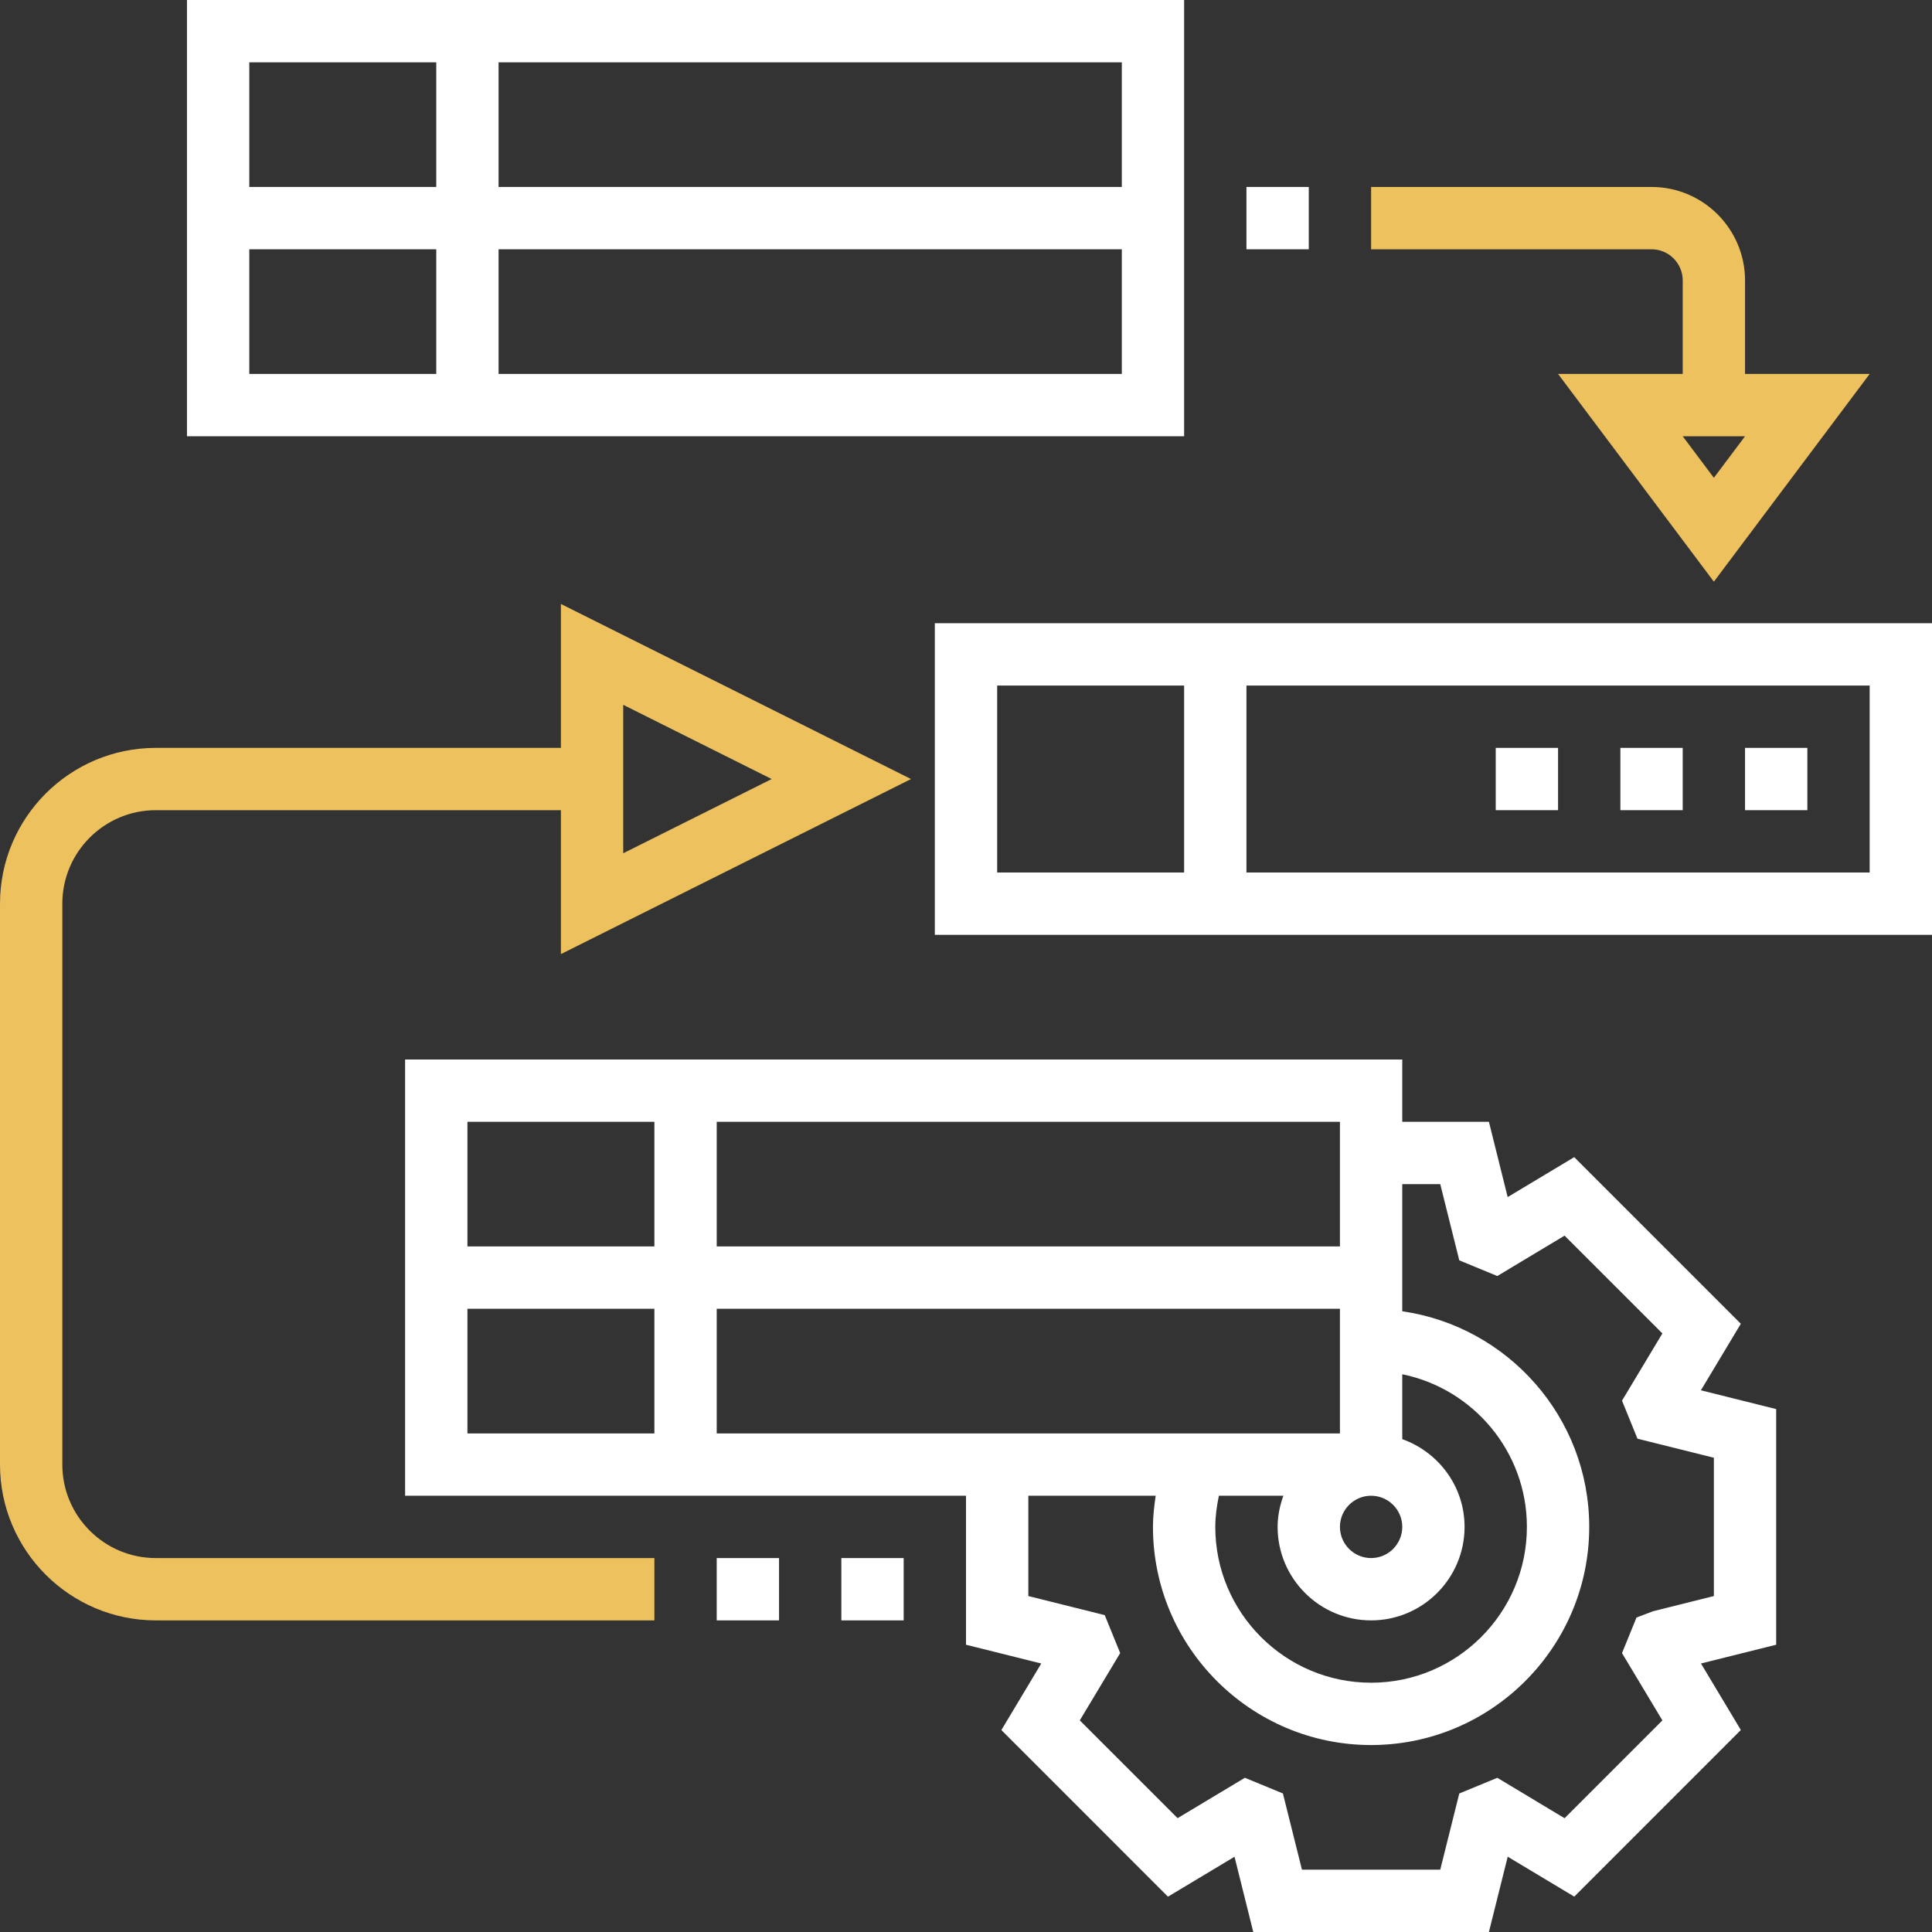 <?xml version="1.0" encoding="UTF-8"?>
<svg width="100px" height="100px" viewBox="0 0 100 100" version="1.1" xmlns="http://www.w3.org/2000/svg" xmlns:xlink="http://www.w3.org/1999/xlink">
    <rect x="0" y="0" width="100" height="100" fill="#333333" stroke="none"/>
    <!-- Generator: Sketch 58 (84663) - https://sketch.com -->
    <title>devops_icon</title>
    <desc>Created with Sketch.</desc>
    <g id="Main-site" stroke="none" stroke-width="1" fill="none" fill-rule="evenodd">
        <g id="website-(1440)" transform="translate(-1090, -3086)">
            <g id="icons/database" transform="translate(1090, 3086)">
                <g id="019-product">
                    <path d="M90.105,68.518 L81.482,59.894 L78.037,61.96 L77.066,58.065 L72.581,58.065 L72.581,54.839 L20.968,54.839 L20.968,77.419 L50,77.419 L50,85.131 L53.895,86.103 L51.831,89.547 L60.453,98.171 L63.898,96.105 L64.869,100 L77.066,100 L78.039,96.103 L81.484,98.169 L90.106,89.545 L88.042,86.102 L91.935,85.131 L91.935,72.934 L88.039,71.961 L90.105,68.518 Z M72.581,79.032 C72.581,79.921 71.858,80.645 70.968,80.645 C70.077,80.645 69.355,79.921 69.355,79.032 C69.355,78.144 70.077,77.419 70.968,77.419 C71.858,77.419 72.581,78.144 72.581,79.032 Z M69.355,74.194 L37.097,74.194 L37.097,67.742 L69.355,67.742 L69.355,74.194 Z M63.09,77.419 L66.427,77.419 C66.245,77.926 66.129,78.465 66.129,79.032 C66.129,81.7 68.3,83.871 70.968,83.871 C73.635,83.871 75.806,81.7 75.806,79.032 C75.806,76.932 74.453,75.158 72.581,74.49 L72.581,71.131 C76.256,71.881 79.032,75.137 79.032,79.032 C79.032,83.479 75.415,87.097 70.968,87.097 C66.521,87.097 62.903,83.479 62.903,79.032 C62.903,78.494 62.977,77.955 63.09,77.419 Z M69.355,64.516 L37.097,64.516 L37.097,58.065 L69.355,58.065 L69.355,64.516 Z M33.871,58.065 L33.871,64.516 L24.194,64.516 L24.194,58.065 L33.871,58.065 Z M24.194,67.742 L33.871,67.742 L33.871,74.194 L24.194,74.194 L24.194,67.742 Z M88.71,75.453 L88.71,82.611 L85.566,83.397 L84.705,83.723 L83.955,85.565 L86.045,89.048 L80.982,94.11 L77.5,92.019 L75.532,92.831 L74.547,96.774 L67.389,96.774 L66.403,92.829 L64.435,92.018 L60.953,94.108 L55.89,89.047 L57.981,85.563 L57.181,83.598 L53.226,82.611 L53.226,77.419 L59.818,77.419 C59.739,77.955 59.677,78.492 59.677,79.032 C59.677,85.258 64.744,90.323 70.968,90.323 C77.192,90.323 82.258,85.258 82.258,79.032 C82.258,73.356 78.042,68.658 72.581,67.871 L72.581,61.29 L74.547,61.29 L75.532,65.235 L77.5,66.047 L80.982,63.956 L86.045,69.018 L83.955,72.498 L84.755,74.466 L88.71,75.453 Z" id="Shape" fill="#FFFFFF" fill-rule="nonzero"></path>
                    <path d="M48.387,32.258 L48.387,48.387 L100,48.387 L100,32.258 L48.387,32.258 Z M51.613,35.484 L61.29,35.484 L61.29,45.161 L51.613,45.161 L51.613,35.484 Z M96.774,45.161 L64.516,45.161 L64.516,35.484 L96.774,35.484 L96.774,45.161 Z" id="Shape" fill="#FFFFFF" fill-rule="nonzero"></path>
                    <polygon id="Path" fill="#FFFFFF" fill-rule="nonzero" points="43.548 80.645 46.774 80.645 46.774 83.871 43.548 83.871"></polygon>
                    <polygon id="Path" fill="#FFFFFF" fill-rule="nonzero" points="37.097 80.645 40.323 80.645 40.323 83.871 37.097 83.871"></polygon>
                    <path d="M3.226,75.806 L3.226,46.774 C3.226,44.106 5.397,41.935 8.065,41.935 L29.032,41.935 L29.032,49.384 L47.155,40.323 L29.032,31.261 L29.032,38.71 L8.065,38.71 C3.618,38.71 0,42.327 0,46.774 L0,75.806 C0,80.253 3.618,83.871 8.065,83.871 L33.871,83.871 L33.871,80.645 L8.065,80.645 C5.397,80.645 3.226,78.474 3.226,75.806 Z M32.258,36.481 L39.942,40.323 L32.258,44.165 L32.258,36.481 Z" id="Shape" fill="#ECC15E" fill-rule="nonzero"></path>
                    <path d="M61.29,0 L9.677,0 L9.677,22.581 L61.29,22.581 L61.29,0 Z M58.065,9.677 L25.806,9.677 L25.806,3.226 L58.065,3.226 L58.065,9.677 Z M22.581,3.226 L22.581,9.677 L12.903,9.677 L12.903,3.226 L22.581,3.226 Z M12.903,12.903 L22.581,12.903 L22.581,19.355 L12.903,19.355 L12.903,12.903 Z M25.806,19.355 L25.806,12.903 L58.065,12.903 L58.065,19.355 L25.806,19.355 Z" id="Shape" fill="#FFFFFF" fill-rule="nonzero"></path>
                    <polygon id="Path" fill="#FFFFFF" fill-rule="nonzero" points="77.419 38.71 80.645 38.71 80.645 41.935 77.419 41.935"></polygon>
                    <polygon id="Path" fill="#FFFFFF" fill-rule="nonzero" points="83.871 38.71 87.097 38.71 87.097 41.935 83.871 41.935"></polygon>
                    <polygon id="Path" fill="#FFFFFF" fill-rule="nonzero" points="90.323 38.71 93.548 38.71 93.548 41.935 90.323 41.935"></polygon>
                    <polygon id="Path" fill="#FFFFFF" fill-rule="nonzero" points="64.516 9.677 67.742 9.677 67.742 12.903 64.516 12.903"></polygon>
                    <path d="M87.097,14.516 L87.097,19.355 L80.645,19.355 L88.71,30.108 L96.774,19.355 L90.323,19.355 L90.323,14.516 C90.323,11.848 88.152,9.677 85.484,9.677 L70.968,9.677 L70.968,12.903 L85.484,12.903 C86.374,12.903 87.097,13.627 87.097,14.516 Z M88.71,24.731 L87.097,22.581 L90.323,22.581 L88.71,24.731 Z" id="Shape" fill="#ECC15E" fill-rule="nonzero"></path>
                </g>
            </g>
        </g>
    </g>
</svg>
